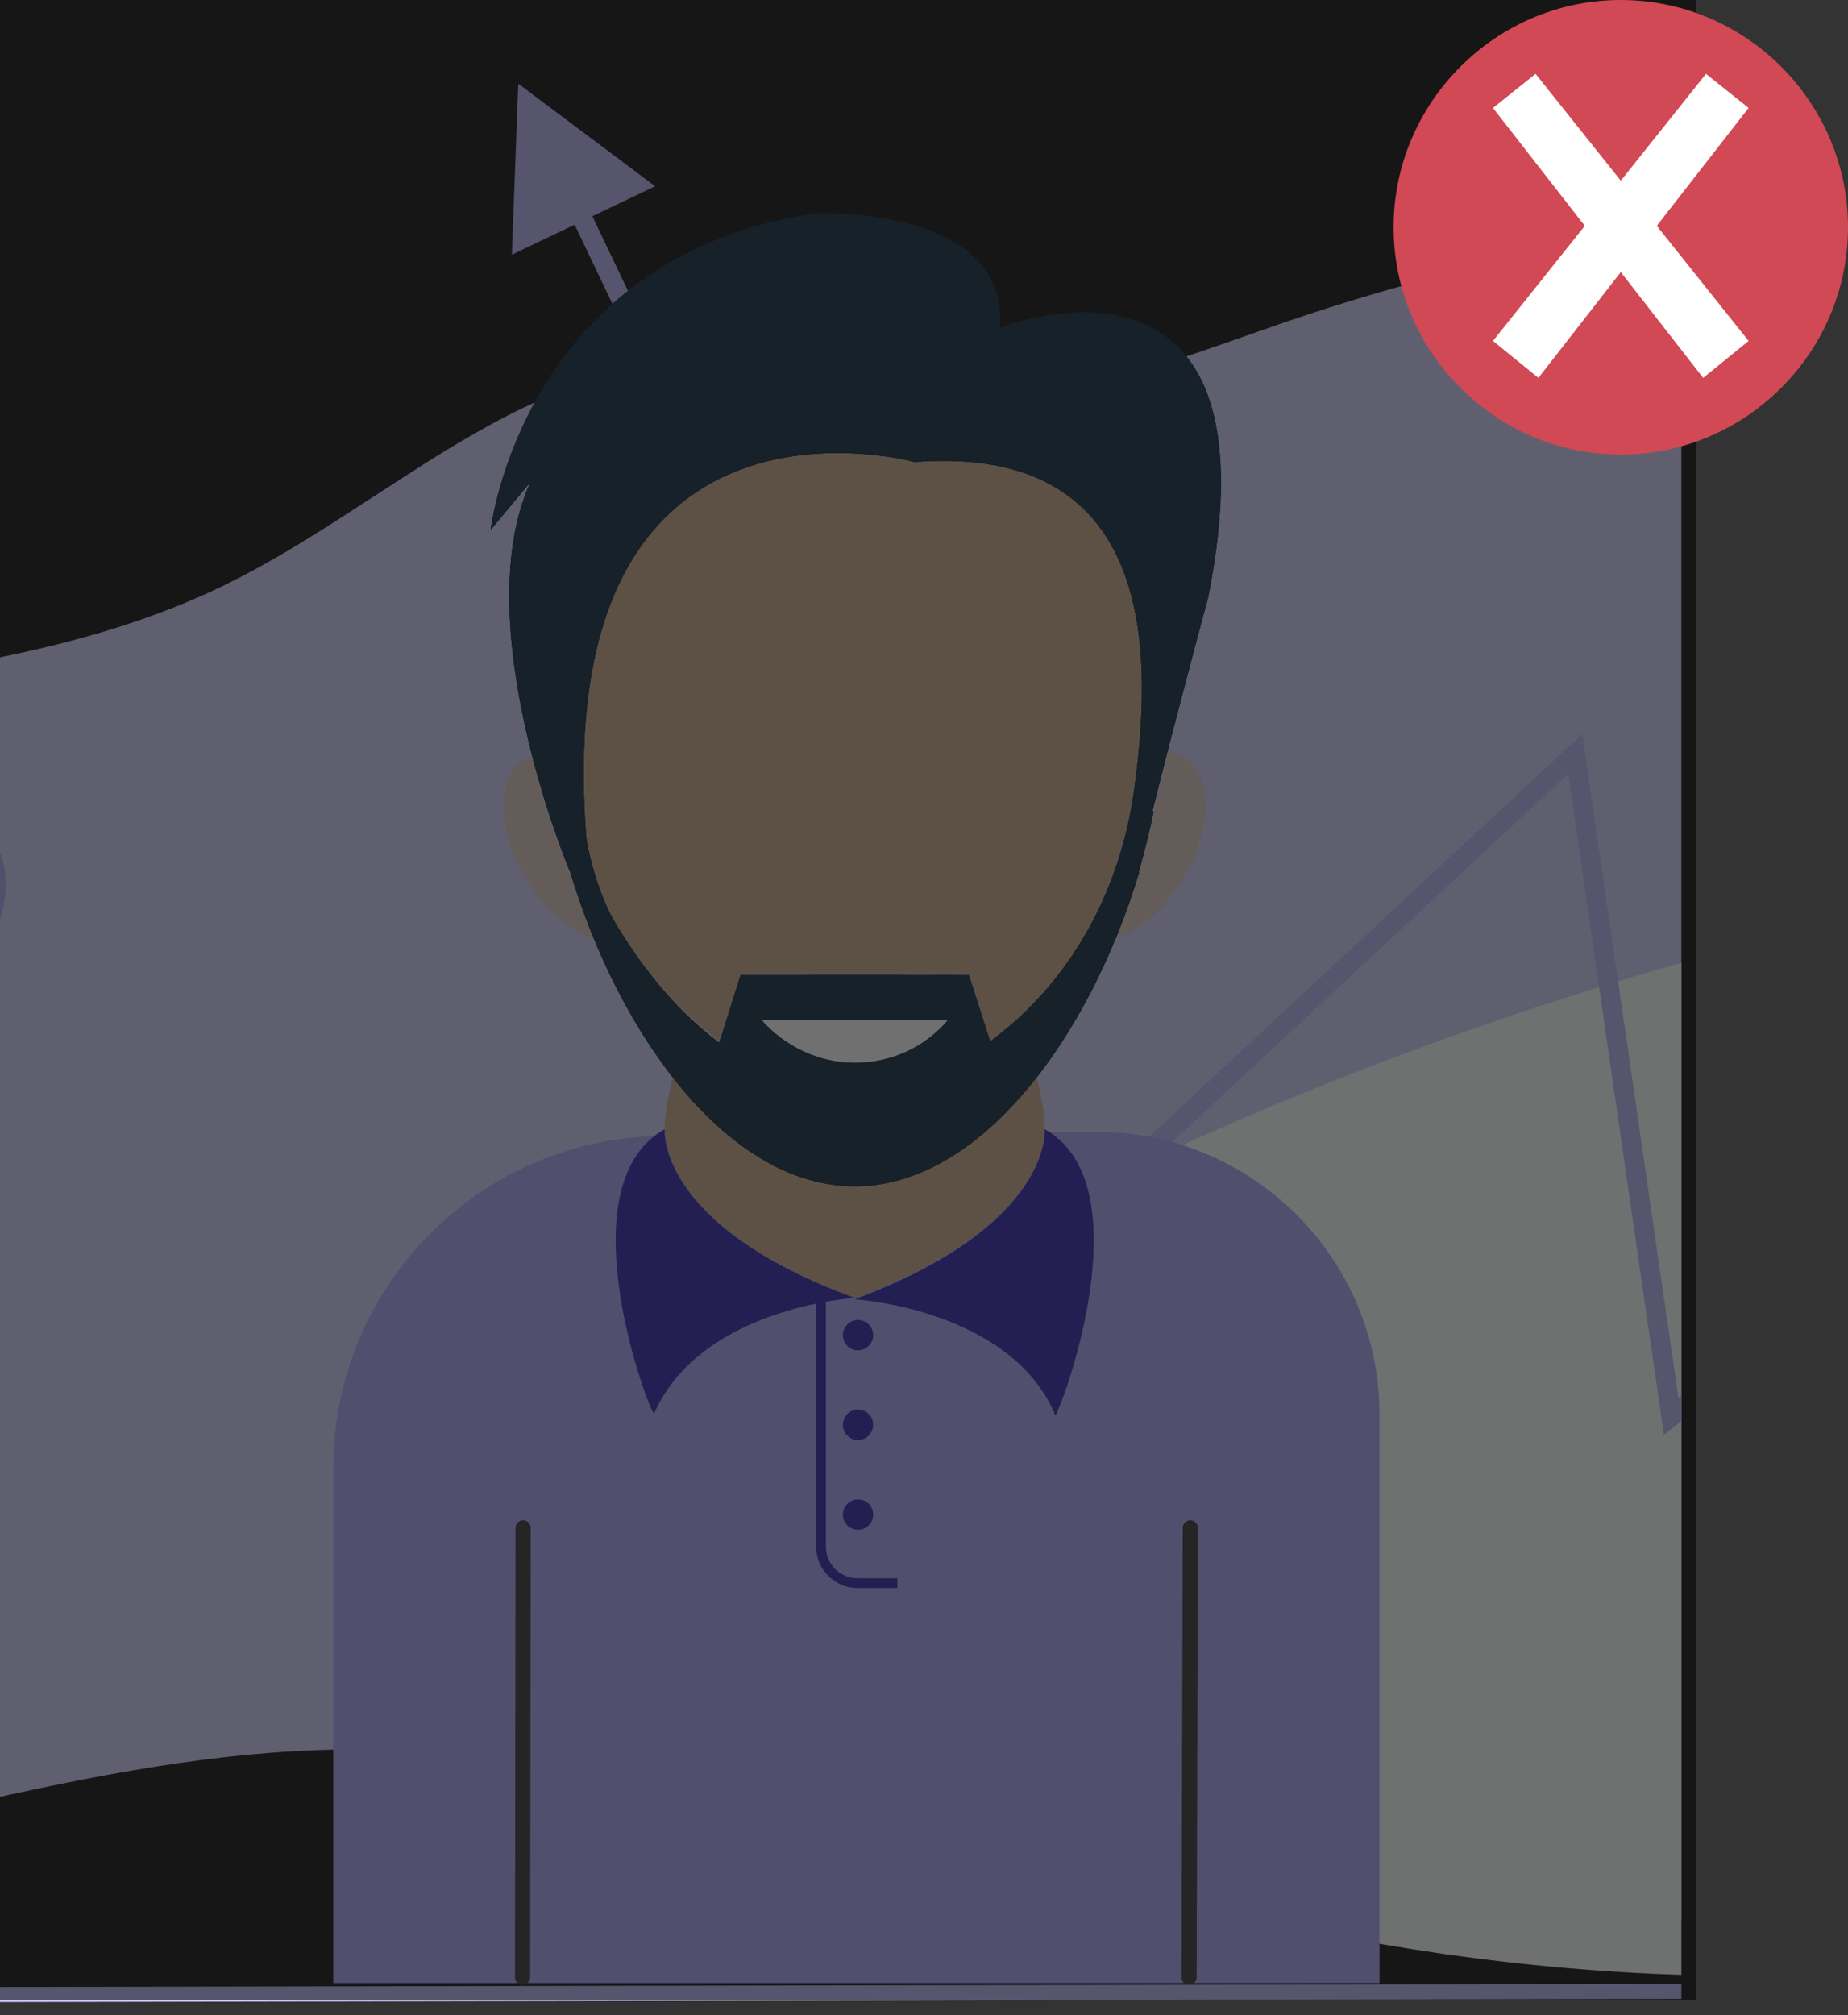 <svg width="122" height="133" viewBox="0 0 122 133" fill="none" xmlns="http://www.w3.org/2000/svg">
<rect x="0" y="0" width="122" height="133" fill="#333333" stroke="none"/>
<g clip-path="url(#clip0)">
<path d="M-51.416 81.327C-51.378 81.148 -51.342 80.969 -51.3 80.792C-49.979 74.709 -47.821 68.848 -44.612 63.465C-44.505 63.286 -44.398 63.107 -44.289 62.928C-42.173 59.465 -39.641 56.273 -36.75 53.423C-35.151 51.847 -33.408 50.349 -31.334 49.269C-28.429 47.753 -25.033 47.138 -21.695 46.635C-18.228 46.11 -14.713 45.672 -11.208 45.199C-9.962 45.034 -8.724 44.859 -7.493 44.674C-4.107 44.174 -0.745 43.595 2.537 42.827C6.593 41.88 10.525 40.639 14.24 38.894C14.536 38.759 14.83 38.617 15.12 38.467C15.409 38.322 15.701 38.176 15.987 38.027C16.273 37.878 16.555 37.729 16.835 37.576C16.98 37.498 17.125 37.42 17.268 37.337C17.411 37.255 17.552 37.182 17.69 37.102C18.109 36.869 18.52 36.629 18.931 36.388L18.947 36.378C19.218 36.219 19.486 36.056 19.752 35.893C21.27 34.972 22.756 34.011 24.242 33.044L25.176 32.441L26.623 31.506C26.905 31.323 27.193 31.14 27.477 30.959C27.678 30.826 27.88 30.694 28.099 30.557C29.154 29.893 30.223 29.242 31.32 28.62C31.58 28.472 31.842 28.323 32.105 28.178C34.322 26.943 36.64 25.899 39.035 25.057L39.067 25.045C40.272 24.626 41.501 24.279 42.747 24.008C43.466 23.851 44.187 23.722 44.916 23.624C46.864 23.348 48.839 23.32 50.794 23.541C54.634 23.986 58.231 25.458 62.069 25.954C69.969 26.96 77.641 23.72 85.07 21.183C86.897 20.559 88.737 19.976 90.59 19.431C91.822 19.067 93.058 18.724 94.305 18.392C101.94 16.377 109.732 15.012 117.598 14.312C120.886 13.99 124.194 13.917 127.493 14.093C128.747 14.169 129.987 14.294 131.205 14.495C135.373 15.138 139.258 16.488 142.395 18.959C144.964 20.988 146.802 23.632 148.201 26.399C149.634 29.222 150.645 32.239 151.203 35.355C151.28 35.779 151.348 36.205 151.404 36.631C151.505 37.361 151.58 38.094 151.63 38.831C151.901 42.761 151.431 46.707 150.245 50.463C148.916 54.67 146.701 58.708 145.727 62.946C145.687 63.126 145.649 63.305 145.612 63.483C145.479 64.127 145.38 64.777 145.316 65.432C144.819 70.639 146.726 75.717 148.221 80.81C148.274 80.987 148.326 81.166 148.376 81.345C148.538 81.91 148.692 82.475 148.84 83.04C150.225 88.425 150.609 94.189 149.375 99.564C149.337 99.743 149.291 99.922 149.246 100.099C148.42 103.497 146.866 106.675 144.692 109.415C142.381 112.311 139.347 114.721 136.106 116.839C134.526 117.871 132.893 118.835 131.205 119.732C129.998 120.376 128.76 120.985 127.493 121.56C117.336 126.185 105.75 128.443 94.293 127.944C93.689 127.918 93.085 127.886 92.481 127.842C91.877 127.797 91.216 127.745 90.584 127.687C83.204 126.971 76.022 125.244 68.891 123.356C66.502 122.722 64.116 122.073 61.732 121.435C60.671 121.154 59.612 120.872 58.551 120.599C53.355 119.258 48.083 118.043 42.743 117.136C41.507 116.923 40.27 116.729 39.031 116.553C34.73 115.922 30.394 115.555 26.047 115.453C24.358 115.42 22.667 115.435 20.976 115.498C20.122 115.528 19.268 115.575 18.413 115.636C9.585 116.258 1.053 118.337 -7.493 120.279C-8.729 120.561 -9.968 120.838 -11.208 121.112C-12.834 121.47 -14.461 121.815 -16.096 122.135C-26.269 124.132 -35.337 122.984 -44.795 118.864C-46.945 117.929 -49.093 116.799 -50.41 115.043C-51.726 113.288 -52.056 111.132 -52.302 109.051C-52.651 106.087 -52.878 103.085 -52.965 100.067C-52.965 99.89 -52.965 99.711 -52.977 99.532C-53.114 93.436 -52.658 87.281 -51.416 81.327Z" fill="#DBD8FF"/>
<path d="M-4.181 53.036C-2.946 53.411 -1.719 54.016 -0.839 54.965C1.034 56.982 0.459 60.032 -0.574 62.259C-1.687 64.656 -3.372 67.066 -2.422 69.816C-1.985 71.081 -1.251 72.226 -0.837 73.5C-0.394 74.862 -0.203 76.28 -0.227 77.701C-0.272 80.311 -0.966 83.095 -2.851 85.018C-4.511 86.711 -7.224 87.7 -7.845 90.186C-8.492 92.78 -6.909 95.685 -6.207 98.142C-5.411 100.924 -5.003 104.209 -5.934 106.981C-6.825 109.638 -9.076 111.726 -11.625 112.903C-16.716 115.255 -22.628 114.893 -27.733 112.615C-29.901 111.648 -32.313 110.459 -33.66 108.453C-34.077 107.833 -34.2 107.29 -34.29 106.57C-34.372 105.925 -34.632 105.414 -34.942 104.845C-35.626 103.596 -35.898 102.199 -35.843 100.796C-35.629 95.345 -31.587 90.276 -27.155 87.317C-26.104 86.616 -25.182 85.902 -24.962 84.609C-24.732 83.259 -25.01 81.826 -25.223 80.484C-25.432 79.158 -25.758 77.837 -25.784 76.492C-25.812 75.082 -25.42 73.793 -24.753 72.56C-23.5 70.244 -21.485 68.487 -19.171 67.204C-16.942 65.968 -14.505 64.921 -13.414 62.489C-12.258 59.913 -12.942 56.861 -11.042 54.562C-10.255 53.611 -9.152 52.766 -7.885 52.548C-6.67 52.339 -5.342 52.683 -4.181 53.036Z" fill="#BDB7F9"/>
<path d="M44.779 100.867C46.604 81.64 144.538 44.53 162.719 62.741C180.9 80.952 176.298 119.258 138.197 128.01C100.096 136.762 42.954 120.093 44.779 100.867Z" fill="#FCFEFF"/>
<path d="M34.214 5.524L43.249 12.292L39.105 14.269L70.486 80.013L104.458 48.436L110.805 92.262L123.09 82.378L123.902 83.387L109.848 94.695L103.53 51.067L70.076 82.163L37.936 14.827L33.794 16.805L34.214 5.524Z" fill="#C6C2F9"/>
<path d="M-52 131.727L188 131.273" stroke="#C6C2F9"/>
<path fill-rule="evenodd" clip-rule="evenodd" d="M43.719 74.97L72.215 74.699C82.53 74.601 90.972 82.883 91.07 93.199C91.071 93.258 91.071 93.317 91.071 93.377V130.872H79.276H22V96.897C22 84.868 31.691 75.085 43.719 74.97Z" fill="#B9B3F9"/>
<path d="M56.689 85.659C56.601 85.659 56.514 85.746 56.426 85.746C56.338 85.746 56.25 85.659 56.163 85.659H56.689Z" fill="#84DBFF"/>
<path d="M68.969 74.519C68.969 74.519 68.969 74.519 68.969 74.607C68.969 75.484 68.53 81.097 56.689 85.571H56.163C44.322 81.097 43.884 75.484 43.884 74.607C43.884 74.519 43.884 74.519 43.884 74.519C43.884 73.379 44.147 72.239 44.41 71.099C47.831 75.396 51.953 78.291 56.426 78.291C60.899 78.291 65.022 75.396 68.442 71.099C68.706 72.239 68.969 73.379 68.969 74.519Z" fill="#D4B69E"/>
<path d="M68.968 74.52C68.968 74.52 69.582 80.835 56.426 85.747C56.426 85.747 66.507 86.35 69.589 93.192C69.617 93.254 69.606 93.378 69.67 93.378C69.734 93.378 69.734 93.307 69.812 93.138C70.704 91.188 75.183 77.99 68.968 74.52ZM43.884 74.52C37.13 78.292 43.007 93.553 43.182 93.29C46.252 86.273 56.426 85.659 56.426 85.659C43.27 80.835 43.884 74.52 43.884 74.52Z" fill="#4F47BA"/>
<path d="M74.845 52.329C74.056 57.767 71.688 62.854 67.741 66.714C66.951 67.503 66.249 68.117 65.372 68.731L63.969 64.258H48.883L47.48 68.731C44.673 66.626 38.797 60.749 38.709 55.224C36.253 23.736 60.373 30.402 60.373 30.402C76.599 29.262 76.073 43.559 74.845 52.329Z" fill="#D4B69E"/>
<path d="M78.09 58.03C76.862 60.048 75.196 61.451 73.617 61.977C74.231 60.574 74.757 59.083 75.196 57.592C75.196 57.592 75.196 57.592 75.196 57.504C75.547 56.188 75.897 54.873 76.248 53.557H76.161C76.511 52.242 76.862 50.926 77.126 49.61C77.476 49.61 77.827 49.786 78.178 49.961C80.108 51.189 80.02 54.785 78.09 58.03ZM39.235 61.977C37.656 61.451 35.99 60.048 34.762 58.03C32.745 54.785 32.745 51.189 34.674 50.049C34.85 49.961 34.938 49.873 35.113 49.873C36.165 53.996 37.393 57.066 37.656 57.68C38.095 59.083 38.621 60.574 39.235 61.977Z" fill="#E3D2C8"/>
<path d="M65.987 21.631C66.688 13.562 53.883 14.088 53.883 14.088C34.499 16.895 32.394 34.963 32.394 34.963L35.025 31.805C30.903 40.839 37.13 56.364 37.657 57.592C40.902 68.38 48.094 78.291 56.426 78.291C64.759 78.291 71.951 68.38 75.196 57.592C75.196 57.592 75.196 57.592 75.196 57.504C75.547 56.188 75.898 54.873 76.161 53.557H76.073C77.827 46.54 79.757 39.436 79.757 39.436C84.756 14.263 65.987 21.631 65.987 21.631ZM74.845 52.329C74.056 57.767 71.688 62.854 67.741 66.713C66.951 67.503 66.162 68.117 65.373 68.731L63.969 64.345H48.883L47.48 68.818C44.673 66.713 42.305 63.819 40.376 60.486C39.498 58.732 38.972 56.89 38.709 55.311C36.253 23.824 60.373 30.489 60.373 30.489C76.599 29.262 76.073 43.558 74.845 52.329Z" fill="#324A5E"/>
<path d="M65.987 21.631C66.688 13.562 53.883 14.088 53.883 14.088C34.499 16.895 32.394 34.963 32.394 34.963L35.025 31.805C30.903 40.839 37.13 56.364 37.657 57.592C40.902 68.38 48.094 78.291 56.426 78.291C64.759 78.291 71.951 68.38 75.196 57.592C75.196 57.592 75.196 57.592 75.196 57.504C75.547 56.188 75.898 54.873 76.161 53.557H76.073C77.827 46.54 79.757 39.436 79.757 39.436C84.756 14.263 65.987 21.631 65.987 21.631ZM74.845 52.329C74.056 57.767 71.688 62.854 67.741 66.713C66.951 67.503 66.162 68.117 65.373 68.731L63.969 64.345H48.883L47.48 68.818C44.673 66.713 42.305 63.819 40.376 60.486C39.498 58.732 38.972 56.89 38.709 55.311C36.253 23.824 60.373 30.489 60.373 30.489C76.599 29.262 76.073 43.558 74.845 52.329Z" fill="#324A5E"/>
<path d="M65.987 21.631C66.688 13.562 53.883 14.088 53.883 14.088C34.499 16.895 32.394 34.963 32.394 34.963L35.025 31.805C30.903 40.839 37.13 56.364 37.657 57.592C40.902 68.38 48.094 78.291 56.426 78.291C64.759 78.291 71.951 68.38 75.196 57.592C75.196 57.592 75.196 57.592 75.196 57.504C75.547 56.188 75.898 54.873 76.161 53.557H76.073C77.827 46.54 79.757 39.436 79.757 39.436C84.756 14.263 65.987 21.631 65.987 21.631ZM74.845 52.329C74.056 57.767 71.688 62.854 67.741 66.713C66.951 67.503 66.162 68.117 65.373 68.731C64.537 66.118 62.108 64.345 59.365 64.345H53.571C50.782 64.345 48.315 66.156 47.48 68.818C44.673 66.713 38.797 60.837 38.709 55.311C36.253 23.824 60.373 30.489 60.373 30.489C76.599 29.262 76.073 43.558 74.845 52.329Z" fill="#324A5E"/>
<path d="M50.287 67.327C51.778 68.994 53.97 70.134 56.426 70.134C58.882 70.134 61.075 69.081 62.566 67.327H50.287Z" fill="white"/>
<path d="M56.645 100.955C57.198 100.955 57.645 100.507 57.645 99.955C57.645 99.403 57.198 98.955 56.645 98.955C56.093 98.955 55.645 99.403 55.645 99.955C55.645 100.507 56.093 100.955 56.645 100.955Z" fill="#4F47BA"/>
<path d="M56.645 95.034C57.198 95.034 57.645 94.587 57.645 94.034C57.645 93.482 57.198 93.034 56.645 93.034C56.093 93.034 55.645 93.482 55.645 94.034C55.645 94.587 56.093 95.034 56.645 95.034Z" fill="#4F47BA"/>
<path d="M56.645 89.114C57.198 89.114 57.645 88.666 57.645 88.114C57.645 87.562 57.198 87.114 56.645 87.114C56.093 87.114 55.645 87.562 55.645 88.114C55.645 88.666 56.093 89.114 56.645 89.114Z" fill="#4F47BA"/>
<path d="M54.2 85.921V102.066C54.2 103.398 55.28 104.478 56.612 104.478H59.244" stroke="#4F47BA" stroke-width="0.644"/>
<path d="M34.535 100.832L34.5 130.5M78.582 100.832L78.5 130.5L78.582 100.832Z" stroke="#555555" stroke-linecap="round" stroke-linejoin="round"/>
</g>
<rect opacity="0.56" width="112" height="132" fill="black"/>
<circle cx="107" cy="15" r="12" fill="white"/>
<path fill-rule="evenodd" clip-rule="evenodd" d="M92 15C92 6.75 98.75 0 107 0C115.25 0 122 6.75 122 15C122 23.25 115.25 30 107 30C98.75 30 92 23.25 92 15ZM101.562 24.938L98.562 22.5L104.623 14.905L98.562 7.125L101.375 4.875L107 11.925L112.625 4.875L115.438 7.125L109.377 14.905L115.438 22.5L112.438 24.938L107 17.957L101.562 24.938Z" fill="#D04954"/>
<defs>
<clipPath id="clip0">
<rect width="111" height="132" fill="white" transform="translate(0 1)"/>
</clipPath>
</defs>
</svg>

